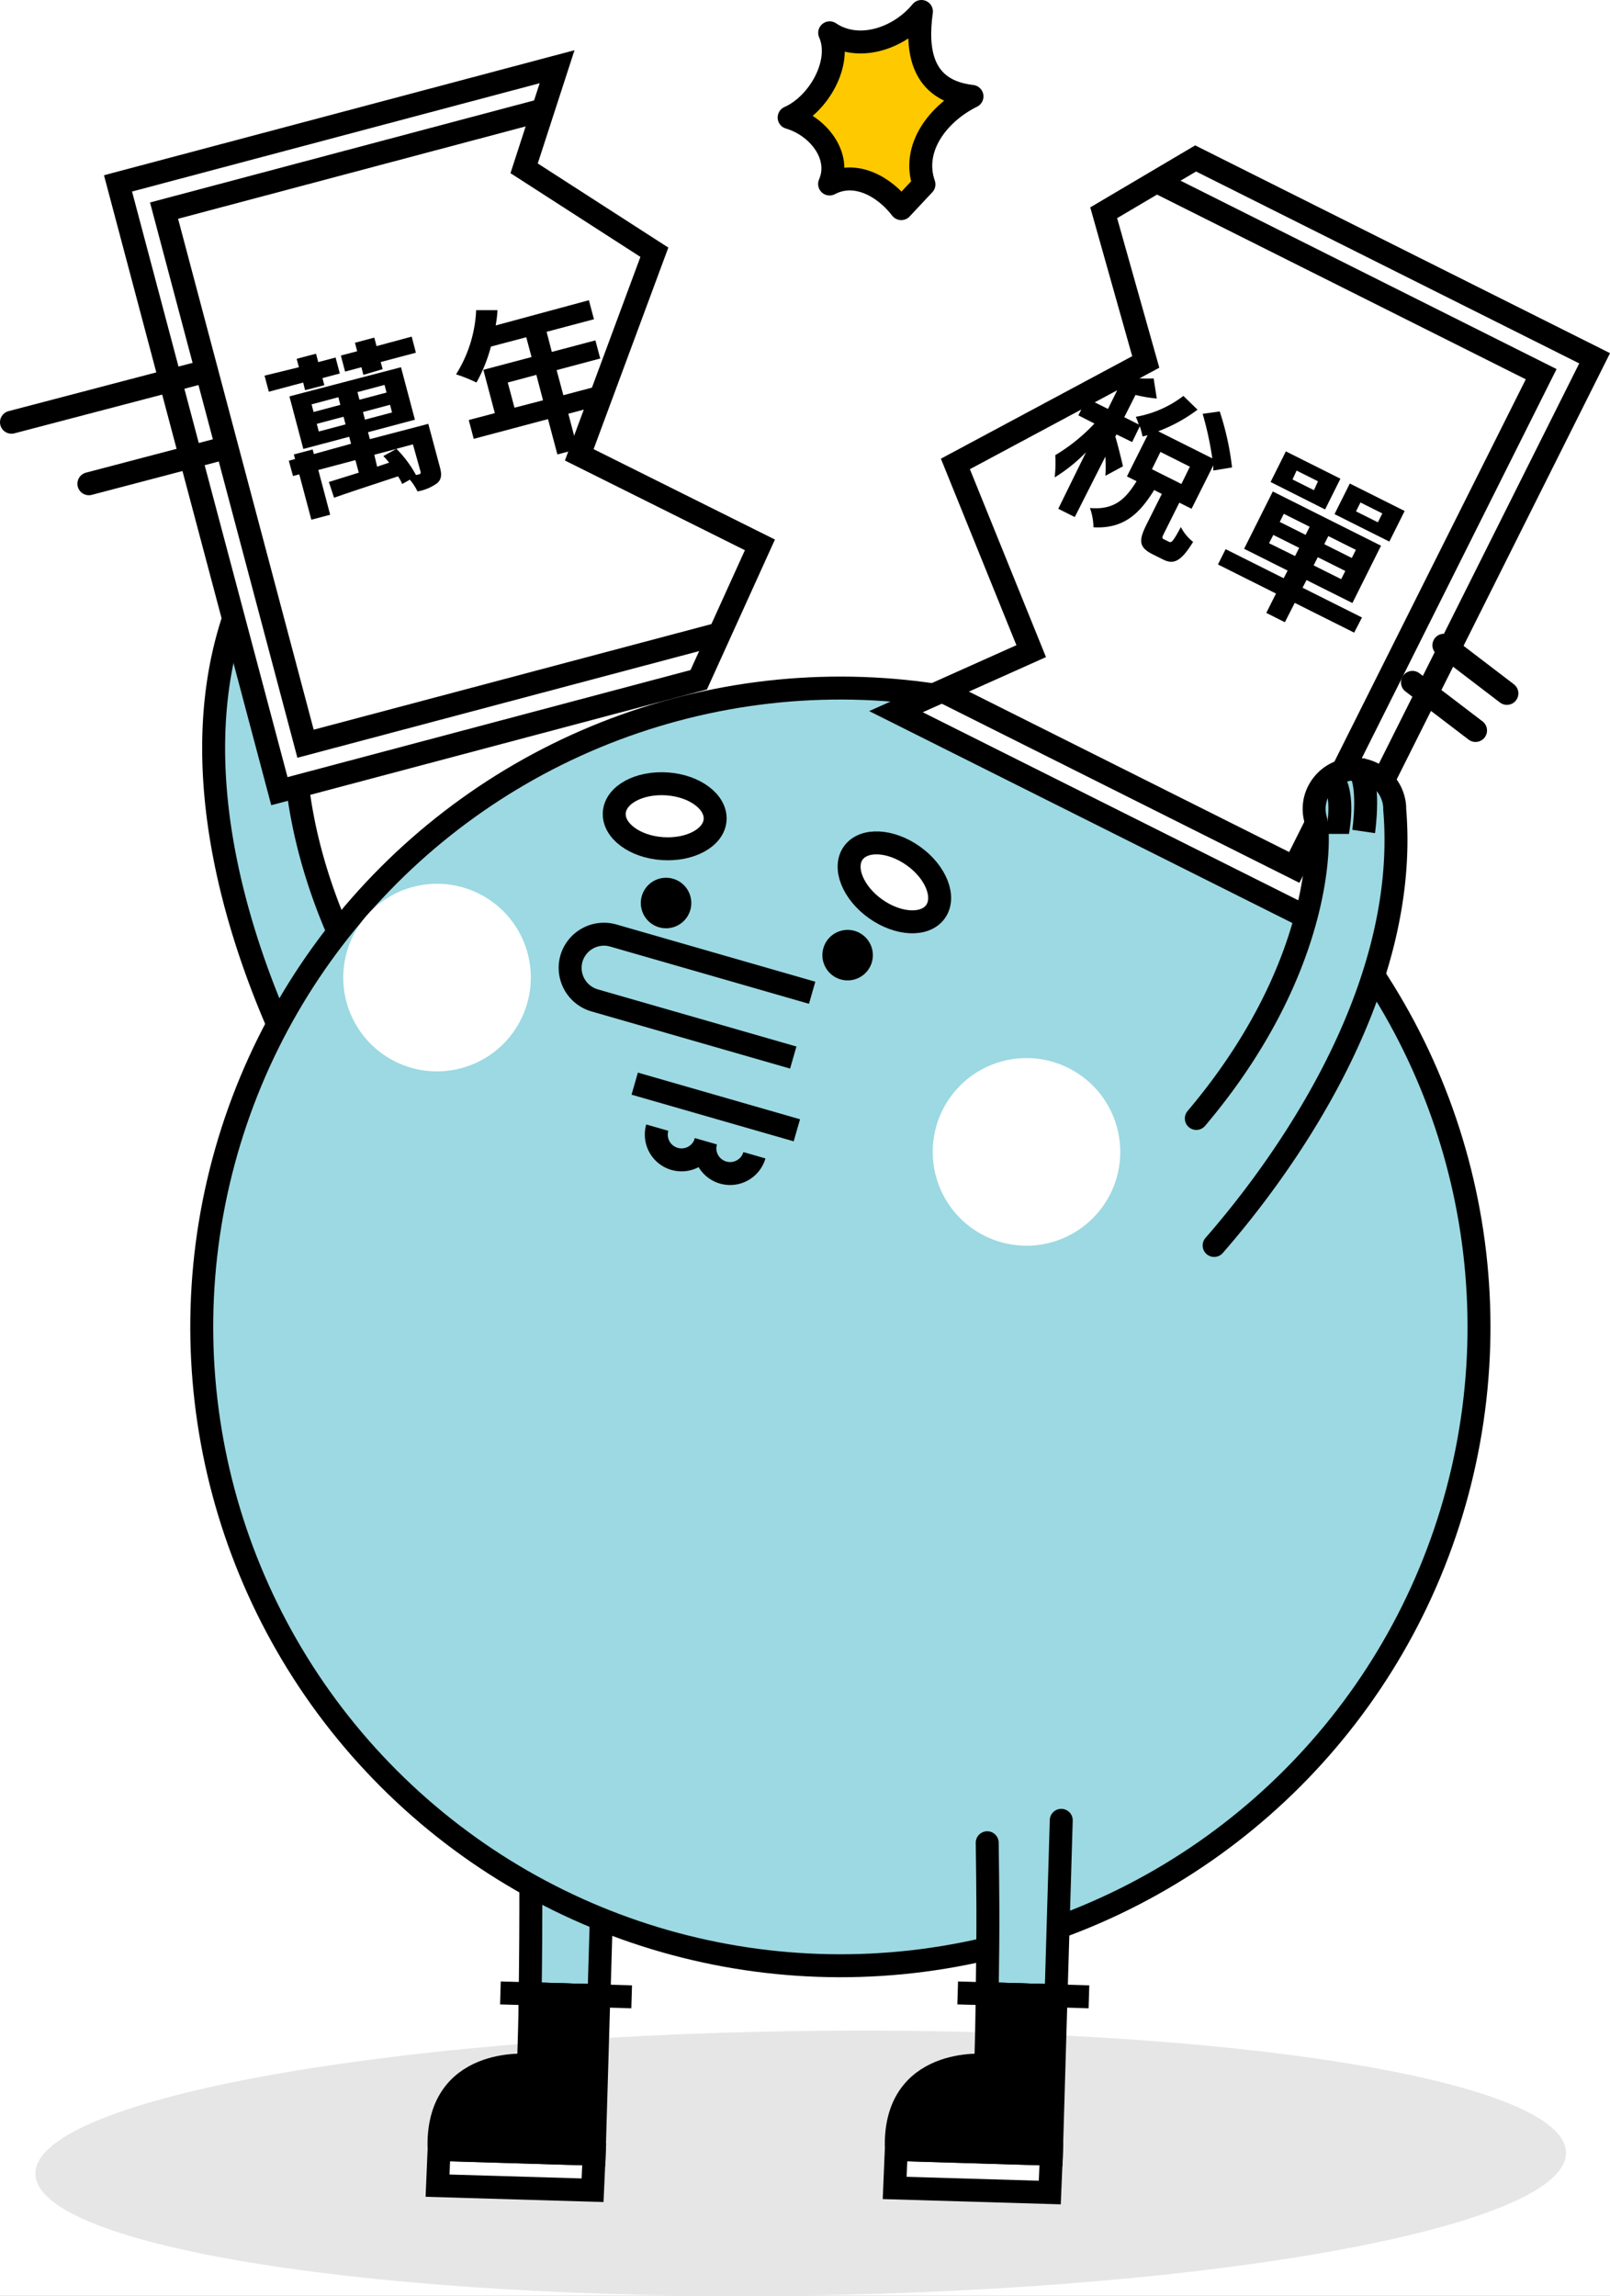 <svg xmlns="http://www.w3.org/2000/svg" viewBox="0 0 210.51 300.09"><rect x="0" y="0" width="210.51" height="300.09" fill="#333333" stroke="none"/><defs><style>.a{isolation:isolate;}.b,.e,.i{fill:#fff;}.b,.d,.e,.f,.g,.h,.j{stroke:#000;}.b,.d,.h,.j,.k{stroke-linecap:round;stroke-linejoin:round;}.b{stroke-width:5px;}.c{fill:#e6e6e6;mix-blend-mode:multiply;}.d{fill:#9cd9e2;}.d,.e,.f,.g,.h,.j{stroke-width:3px;}.e,.f,.g{stroke-miterlimit:10;}.f,.j,.k{fill:none;}.h{fill:#ffc900;}.k{stroke:#ea0c2c;stroke-width:10px;}</style></defs><title>figure-4-1</title><g class="a"><rect class="b" x="-353.79" y="-818.26" width="927.4" height="1399.22" rx="42.06" ry="42.06"/><path class="c" d="M204.76,281.35c.13,9.55-44.56,17.91-99.83,18.68S4.76,293.69,4.63,284.14s44.56-17.9,99.82-18.67S204.62,271.81,204.76,281.35Z"/><path class="d" d="M79,237.93l-.68,22.94-9-.27c.15-10.11.08-19.74,0-26.22"/><polygon class="e" points="77.48 286.28 57.21 285.68 57.41 280.96 77.69 281.57 77.48 286.28"/><line class="f" x1="65.43" y1="260.49" x2="82.59" y2="261"/><path class="g" d="M69.31,260.6c0,3.1-.12,6.24-.21,9.35,0,0-12.14-1.18-11.69,11l20.28.61.61-20.7Z"/><path class="h" d="M117.84,27.27c-2.24-2.92-6-5-9.37-3.22,1.61-3.7-1.53-7.59-5.29-8.69,3.89-1.72,7-7.24,5.3-11.07,3.69,2.5,9,.85,12-2.79-.72,5.15,0,10.35,6.61,11.1-4.39,2.17-7.95,6.73-6.28,11.5Z"/><path class="d" d="M40.27,142.12c-5.67-10.76-17.5-37.49-9.82-61a6.36,6.36,0,0,1,.32-1v0h0a5.27,5.27,0,0,1,10.08,2.06,5.19,5.19,0,0,1-.54,2.43h0v0l-.15.26C38.92,87.59,35,104,46.41,126.45"/><path class="f" d="M37,86c.07-.31.12-5.13,2.4-7.05"/><path class="f" d="M33.73,85s.59-6.85,2.83-8"/><circle class="d" cx="109.88" cy="173.43" r="83.5" transform="translate(-90.45 128.5) rotate(-45)"/><path class="e" d="M93.5,107.17c-.17,2.33-3.26,4-6.9,3.75s-6.45-2.37-6.28-4.71,3.26-4,6.9-3.75S93.67,104.83,93.5,107.17Z"/><path class="e" d="M122.32,119.16c-1.36,1.91-4.87,1.74-7.84-.37s-4.28-5.38-2.92-7.29,4.88-1.74,7.85.37S123.68,117.25,122.32,119.16Z"/><path class="f" d="M103.72,138.23l-26-7.48a4.43,4.43,0,0,1-3-5.47h0a4.43,4.43,0,0,1,5.47-3l26,7.48"/><path d="M90.26,118.94A3.3,3.3,0,1,1,88,114.86,3.3,3.3,0,0,1,90.26,118.94Z"/><path d="M114,125.76a3.3,3.3,0,1,1-2.27-4.09A3.31,3.31,0,0,1,114,125.76Z"/><path class="f" d="M92.29,149.21a3.3,3.3,0,0,1-6.35-1.82"/><path class="f" d="M98.64,151a3.3,3.3,0,1,1-6.35-1.83"/><line class="f" x1="82.99" y1="141.64" x2="104.19" y2="147.74"/><path class="i" d="M146,153.94a12.26,12.26,0,1,1-8.39-15.16A12.26,12.26,0,0,1,146,153.94Z"/><path class="i" d="M68.94,131.11A12.26,12.26,0,1,1,60.55,116,12.25,12.25,0,0,1,68.94,131.11Z"/><polygon class="e" points="75.74 59.45 85.56 32.97 68.53 22 72.84 8.72 15.43 23.97 26.07 64.05 36.53 103.41 91.36 88.85 99.36 71.22 75.74 59.45"/><path d="M39.64,50l-4.49,1.2-.56-2.1L39.08,48l-.29-1.1,2.53-.67.29,1.1,2.27-.6.55,2.09-2.27.6.25.93L39.89,51ZM57.5,61c.28,1,.25,1.63-.33,2.15a6.13,6.13,0,0,1-2.58,1.08,7.46,7.46,0,0,0-1-1.53l-1,.56a6.05,6.05,0,0,0-.55-1c-3,1-6.11,2-8.36,2.8L43,63l3.91-1.22-.44-1.64-4.85,1.29,1.55,5.85-2.46.65L39.13,62l-.82.22-.55-2,.82-.22-.16-.6,2.46-.65.16.6L45.9,58l-.24-.91-6,1.59-1.82-6.87L52.43,48l1.82,6.86-6.13,1.63.24.91,7.64-2ZM41,53.85l3.5-.93-.26-1-3.5.93Zm4.18,1.62-.26-1-3.5.93.26,1ZM53.83,44l.55,2.1-4.6,1.22.25.93L47.51,49,47.26,48l-2.14.57-.55-2.1,2.13-.56-.29-1.11,2.53-.67.29,1.11Zm-3.55,6.31-3.54.94.26,1,3.54-.94ZM51,52.91l-3.54.94.26,1,3.54-.94Zm-.12,7.56a10.59,10.59,0,0,0-.76-.86l1.7-.93-2.88.76L49.31,61ZM54.78,62c.22-.06.26-.14.21-.35l-1-3.57-2.16.58a14.84,14.84,0,0,1,2.56,3.43Z"/><path d="M79.31,52.75l-5,1.33,1.22,4.62-2.65.7-1.23-4.62-9.71,2.58-.65-2.46L64.7,54l-1.5-5.66,6.3-1.67-.69-2.59L64.19,45.3A20.28,20.28,0,0,1,62.3,50a20.08,20.08,0,0,0-2.67-1.07,17.22,17.22,0,0,0,2.63-8.39l2.79,0a16.14,16.14,0,0,1-.24,2L77,39.24l.66,2.49-6.19,1.64L72.15,46l5.7-1.51.63,2.37-5.7,1.52.88,3.28,5-1.33ZM71,52.32,70.13,49l-3.74,1,.88,3.29Z"/><polyline class="f" points="70.95 14.38 21.45 27.53 39.95 97.21 94.09 82.84"/><polygon class="e" points="156.33 20.71 144.31 27.81 149.81 47.31 124.92 60.64 134.83 85.11 117.15 93.02 171.7 120.33 188.77 86.24 208.5 46.83 156.33 20.71"/><path d="M152.86,70.82c.32.16.53-.06,1.54-1.93A5.91,5.91,0,0,0,156,70.83c-1.58,2.56-2.53,3-3.93,2.3l-1.36-.68c-1.82-.91-1.84-1.81-.8-3.89l2-4-1-.51c-1.87,3-3.9,5.1-7.94,4.87a7.63,7.63,0,0,0-.46-2.52c3.28.29,4.71-1.27,6.1-3.5l-1.26-.63,2.7-5.39c-.23.06-.44.13-.66.17a10.58,10.58,0,0,0-.36-1.33l-1,2.06-2.05-1-.15.3c.25.73.87,3.29,1,3.87l-2.3,1.24c.05-.6.05-1.58,0-2.51l-4,7.9-2.16-1.08L142,59.11a21.08,21.08,0,0,1-4.1,3.29,16.76,16.76,0,0,0,.08-2.91,23.51,23.51,0,0,0,5.12-4.13L141,54.29l1.11-2.22,2.76,1.38L146.08,51c-.72-.21-1.44-.42-2.1-.65.16-.57,1.69-.8,1.69-1.45a16.35,16.35,0,0,0,5.17.56l.41,2.63a18,18,0,0,1-2.78-.47L147,54.53l1.89.95a10,10,0,0,0-.38-1,14.22,14.22,0,0,0,6.22-2.73l1.85,1.8a20.76,20.76,0,0,1-5.14,2.82l7.07,3.54a42.7,42.7,0,0,0-1.26-5.82l2.23-.31a36.08,36.08,0,0,1,1.61,7.32l-2.45.4c0-.2,0-.41,0-.67l-2.84,5.67-1.6-.8-2,4c-.29.58-.28.66,0,.8Zm-2.24-9.49,3.85,1.93L155.58,61l-3.85-1.93Z"/><path d="M177.06,82.69l-7.77-3.89L168,81.33l-2.43-1.22,1.27-2.53-7.59-3.8,1-2,7.59,3.8.52-1-5.69-2.85,3.75-7.49,14.15,7.09-3.74,7.49-6-3-.52,1,7.77,3.89Zm-3.8-16.1L166.13,63l2-4,7.13,3.57Zm-.93-3.68-2.8-1.4L169,62.67l2.8,1.4Zm-5,5.31,3.38,1.69.53-1.06-3.38-1.69Zm2,4.46.54-1.07-3.38-1.69L165.93,71Zm12.33-1.89-7.17-3.59,2-4,7.17,3.59Zm-4.38,1.08-3.6-1.8-.53,1.06,3.6,1.8Zm-1.38,2.76-3.6-1.8-.54,1.07,3.6,1.8Zm4.84-7.52-2.86-1.43-.58,1.16,2.86,1.43Z"/><polyline class="f" points="123.44 90.45 169.23 113.38 201.51 48.91 151.43 23.83"/><path class="d" d="M158.75,162.79c8-9.16,25.68-32.44,23.61-57a4.27,4.27,0,0,0-.09-1v0h0a5.28,5.28,0,0,0-10.29-.31,5.12,5.12,0,0,0,0,2.49h0v0c0,.09.05.19.08.28.62,2.85.59,19.76-15.64,38.94"/><path class="f" d="M174.87,109c0-.32,1.07-5-.7-7.42"/><path class="f" d="M178.3,108.68s1-6.8-.9-8.46"/><line class="j" x1="25.45" y1="48.91" x2="1.5" y2="55.19"/><line class="j" x1="28.07" y1="58.91" x2="11.62" y2="63.23"/><line class="j" x1="197.03" y1="90.63" x2="188.79" y2="84.34"/><line class="j" x1="192.93" y1="95.48" x2="184.68" y2="89.19"/><path class="d" d="M138.76,237.93l-.68,22.94-9-.27c.15-10.11.08-13.27,0-19.74"/><polygon class="e" points="137.26 286.58 116.98 285.98 117.19 280.96 137.47 281.57 137.26 286.58"/><line class="f" x1="125.22" y1="260.49" x2="142.38" y2="261"/><path class="g" d="M129.09,260.6c-.05,3.1-.11,6.24-.2,9.35,0,0-12.15-1.18-11.69,11l20.27.61.61-20.7Z"/><rect class="k" x="-681.89" y="-993.58" width="1469.71" height="1829.63"/></g></svg>